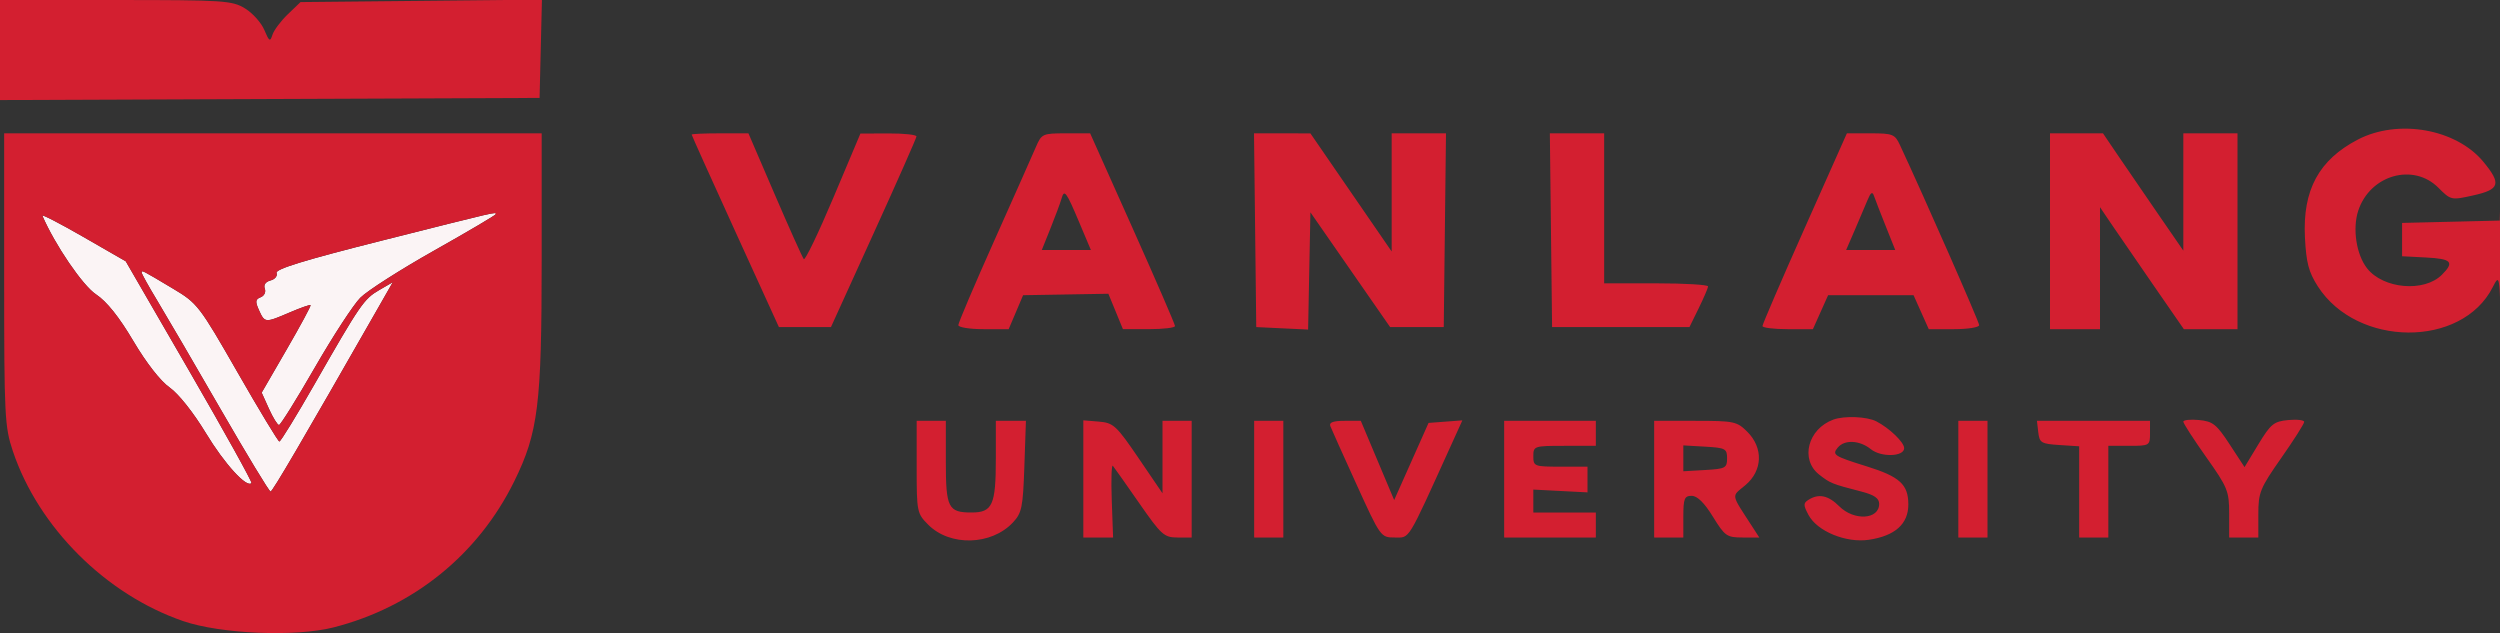 <svg xmlns="http://www.w3.org/2000/svg" width="600" height="152" viewBox="0 0 600 152" version="1.1"><rect x="0" y="0" width="600" height="152" fill="#333333" stroke="none"/><path d="M 10.168 51.777 C 13.204 58.793, 19.847 68.532, 23.039 70.645 C 25.612 72.347, 28.575 76.050, 32.002 81.844 C 35.112 87.102, 38.531 91.482, 40.709 93 C 42.804 94.461, 46.416 99.003, 49.397 103.925 C 53.894 111.349, 59.227 117.194, 60.354 115.933 C 60.567 115.695, 53.865 103.623, 45.461 89.106 L 30.180 62.713 20.008 56.862 C 14.414 53.643, 9.986 51.355, 10.168 51.777 M 91.690 57.731 C 73.001 62.446, 66.015 64.596, 66.370 65.523 C 66.641 66.227, 65.991 67.031, 64.927 67.309 C 63.731 67.622, 63.206 68.374, 63.553 69.278 C 63.864 70.088, 63.422 71.008, 62.564 71.337 C 61.285 71.828, 61.215 72.378, 62.167 74.466 C 63.557 77.519, 63.615 77.523, 69.559 74.975 C 72.157 73.861, 74.400 73.074, 74.542 73.225 C 74.685 73.376, 72.101 78.165, 68.801 83.866 L 62.801 94.233 64.552 98.116 C 65.516 100.252, 66.599 102, 66.961 102 C 67.322 102, 71.182 95.812, 75.537 88.250 C 79.893 80.688, 84.817 73.131, 86.478 71.457 C 88.140 69.783, 96.138 64.674, 104.250 60.104 C 112.362 55.533, 119 51.615, 119 51.397 C 119 50.823, 119.795 50.639, 91.690 57.731 M 34 65.423 C 34 65.721, 35.706 68.785, 37.791 72.232 C 39.877 75.680, 46.709 87.388, 52.975 98.250 C 59.241 109.112, 64.622 117.989, 64.934 117.976 C 65.413 117.955, 72.261 106.260, 90.885 73.654 L 94.269 67.728 91.012 69.614 C 87.345 71.738, 86.455 73.033, 75.461 92.250 C 71.135 99.813, 67.348 105.982, 67.047 105.961 C 66.746 105.939, 62.240 98.487, 57.034 89.402 C 47.840 73.357, 47.395 72.779, 41.534 69.281 C 33.913 64.732, 34 64.777, 34 65.423" stroke="none" fill="#fbf4f5" fill-rule="evenodd"/><path d="M 0 12.007 L 0 24.015 64.750 23.757 L 129.500 23.500 129.782 11.707 L 130.064 -0.087 101.096 0.207 L 72.128 0.500 69.076 3.426 C 67.397 5.035, 65.739 7.248, 65.391 8.343 C 64.832 10.103, 64.607 9.970, 63.436 7.186 C 62.709 5.456, 60.625 3.132, 58.807 2.023 C 55.701 0.130, 53.809 0.007, 27.750 0.004 L 0 0 0 12.007 M 565.877 33.501 C 556.526 38.372, 552.616 45.595, 553.184 56.950 C 553.490 63.066, 554.080 65.305, 556.287 68.740 C 565.701 83.387, 590.808 83.528, 598.224 68.976 C 599.934 65.620, 599.950 65.719, 600.251 81.547 C 600.418 90.321, 600.559 82.425, 600.564 64 C 600.568 45.575, 600.429 35.548, 600.254 41.719 L 599.935 52.937 588.218 53.219 L 576.500 53.500 576.500 57.500 L 576.500 61.500 582.250 61.800 C 588.414 62.121, 589.115 62.885, 586.056 65.944 C 581.802 70.198, 571.996 69.354, 568.099 64.398 C 565.513 61.112, 564.559 54.867, 565.982 50.553 C 568.806 41.998, 579.178 39.025, 585.198 45.045 C 588.218 48.064, 588.287 48.079, 593.621 46.885 C 599.966 45.465, 600.370 44.118, 596.029 38.852 C 589.498 30.928, 575.564 28.455, 565.877 33.501 M 1 67.032 C 1 99.903, 1.129 102.447, 3.088 108.282 C 9.227 126.565, 25.412 142.704, 44 149.077 C 52.969 152.151, 70.919 152.901, 80.026 150.582 C 99.193 145.700, 114.780 133.100, 123.427 115.500 C 129.174 103.802, 130 97.149, 130 62.542 L 130 32 65.500 32 L 1 32 1 67.032 M 166 32.300 C 166 32.464, 170.711 42.927, 176.468 55.550 L 186.937 78.500 193.183 78.500 L 199.430 78.500 209.667 56 C 215.298 43.625, 219.926 33.163, 219.952 32.750 C 219.979 32.337, 216.963 32.012, 213.250 32.026 L 206.500 32.053 200 47.460 C 196.425 55.934, 193.235 62.559, 192.912 62.183 C 192.589 61.808, 189.467 54.862, 185.974 46.750 L 179.623 32 172.812 32 C 169.065 32, 166 32.135, 166 32.300 M 248.629 35.250 C 247.861 37.038, 243.355 47.172, 238.616 57.772 C 233.877 68.371, 230 77.484, 230 78.022 C 230 78.560, 232.718 79, 236.041 79 L 242.082 79 243.813 74.925 L 245.543 70.850 255.776 70.675 L 266.009 70.500 267.755 74.746 L 269.500 78.993 275.750 78.996 C 279.188 78.998, 282.001 78.662, 282.002 78.250 C 282.004 77.838, 277.422 67.263, 271.820 54.750 L 261.636 32 255.831 32 C 250.236 32, 249.976 32.117, 248.629 35.250 M 301.232 55.250 L 301.500 78.500 307.722 78.797 L 313.945 79.094 314.222 65.023 L 314.500 50.952 324.064 64.726 L 333.629 78.500 340.064 78.500 L 346.500 78.500 346.768 55.250 L 347.037 32 340.518 32 L 334 32 334 46.178 L 334 60.355 324.250 46.183 L 314.500 32.010 307.732 32.005 L 300.963 32 301.232 55.250 M 372.232 55.250 L 372.500 78.500 388.987 78.500 L 405.473 78.500 407.678 74 C 408.890 71.525, 409.909 69.162, 409.941 68.750 C 409.973 68.338, 404.375 68, 397.500 68 L 385 68 385 50 L 385 32 378.482 32 L 371.963 32 372.232 55.250 M 433.120 54.750 C 427.546 67.263, 422.989 77.838, 422.993 78.250 C 422.997 78.662, 425.722 79, 429.049 79 L 435.098 79 436.924 74.920 L 438.751 70.840 449 70.840 L 459.249 70.840 461.076 74.920 L 462.902 79 468.951 79 C 472.278 79, 475 78.565, 475 78.033 C 475 77.264, 461.917 47.520, 455.961 34.750 C 454.782 32.221, 454.221 32, 448.966 32 L 443.253 32 433.120 54.750 M 492 55.500 L 492 79 498 79 L 504 79 504 64.360 L 504 49.721 506.626 53.610 C 508.070 55.750, 512.598 62.337, 516.687 68.250 L 524.123 79 530.562 79 L 537 79 537 55.500 L 537 32 530.500 32 L 524 32 524 46.077 L 524 60.153 517.919 51.327 C 514.574 46.472, 510.235 40.138, 508.277 37.250 L 504.717 32 498.358 32 L 492 32 492 55.500 M 254.750 47.710 C 254.473 48.695, 253.297 51.862, 252.138 54.750 L 250.029 60 255.921 60 L 261.813 60 259.069 53.496 C 255.864 45.899, 255.426 45.312, 254.750 47.710 M 448.215 48 C 447.653 49.375, 446.265 52.638, 445.132 55.250 L 443.071 60 448.965 60 L 454.860 60 452.561 54.250 C 451.296 51.087, 450.032 47.825, 449.750 47 C 449.375 45.901, 448.965 46.168, 448.215 48 M 10.168 51.777 C 13.204 58.793, 19.847 68.532, 23.039 70.645 C 25.612 72.347, 28.575 76.050, 32.002 81.844 C 35.112 87.102, 38.531 91.482, 40.709 93 C 42.804 94.461, 46.416 99.003, 49.397 103.925 C 53.894 111.349, 59.227 117.194, 60.354 115.933 C 60.567 115.695, 53.865 103.623, 45.461 89.106 L 30.180 62.713 20.008 56.862 C 14.414 53.643, 9.986 51.355, 10.168 51.777 M 91.690 57.731 C 73.001 62.446, 66.015 64.596, 66.370 65.523 C 66.641 66.227, 65.991 67.031, 64.927 67.309 C 63.731 67.622, 63.206 68.374, 63.553 69.278 C 63.864 70.088, 63.422 71.008, 62.564 71.337 C 61.285 71.828, 61.215 72.378, 62.167 74.466 C 63.557 77.519, 63.615 77.523, 69.559 74.975 C 72.157 73.861, 74.400 73.074, 74.542 73.225 C 74.685 73.376, 72.101 78.165, 68.801 83.866 L 62.801 94.233 64.552 98.116 C 65.516 100.252, 66.599 102, 66.961 102 C 67.322 102, 71.182 95.812, 75.537 88.250 C 79.893 80.688, 84.817 73.131, 86.478 71.457 C 88.140 69.783, 96.138 64.674, 104.250 60.104 C 112.362 55.533, 119 51.615, 119 51.397 C 119 50.823, 119.795 50.639, 91.690 57.731 M 34 65.423 C 34 65.721, 35.706 68.785, 37.791 72.232 C 39.877 75.680, 46.709 87.388, 52.975 98.250 C 59.241 109.112, 64.622 117.989, 64.934 117.976 C 65.413 117.955, 72.261 106.260, 90.885 73.654 L 94.269 67.728 91.012 69.614 C 87.345 71.738, 86.455 73.033, 75.461 92.250 C 71.135 99.813, 67.348 105.982, 67.047 105.961 C 66.746 105.939, 62.240 98.487, 57.034 89.402 C 47.840 73.357, 47.395 72.779, 41.534 69.281 C 33.913 64.732, 34 64.777, 34 65.423 M 440 100.706 C 433.886 102.941, 431.986 110.270, 436.582 113.886 C 439.252 115.986, 439.639 116.142, 446.750 117.979 C 449.827 118.774, 451 119.589, 451 120.932 C 451 124.708, 444.974 125.065, 441.409 121.500 C 438.794 118.885, 436.495 118.401, 434.046 119.950 C 432.774 120.755, 432.774 121.212, 434.046 123.599 C 436.135 127.520, 443.073 130.366, 448.542 129.546 C 454.811 128.606, 458 125.752, 458 121.082 C 458 116.273, 455.949 114.397, 447.982 111.917 C 440.124 109.472, 439.631 109.150, 441.074 107.411 C 442.691 105.462, 446.340 105.645, 449.012 107.809 C 451.463 109.793, 457 109.621, 457 107.561 C 457 106.150, 453.465 102.747, 450.316 101.125 C 448.060 99.963, 442.635 99.743, 440 100.706 M 524 101.204 C 524 101.620, 526.475 105.454, 529.500 109.723 C 534.631 116.965, 535 117.873, 535 123.243 L 535 129 538.500 129 L 542 129 542 123.381 C 542 118.189, 542.417 117.167, 547.500 109.913 C 550.525 105.596, 553 101.700, 553 101.256 C 553 100.811, 551.271 100.612, 549.157 100.814 C 545.714 101.142, 544.968 101.749, 542.001 106.645 L 538.690 112.109 535.111 106.637 C 531.966 101.829, 531.076 101.122, 527.766 100.806 C 525.695 100.609, 524 100.788, 524 101.204 M 220 112.077 C 220 122.877, 220.070 123.224, 222.802 125.956 C 228.022 131.176, 237.920 130.907, 243.089 125.405 C 245.240 123.115, 245.509 121.802, 245.847 111.934 L 246.221 101 242.611 101 L 239 101 239 110.066 C 239 121.224, 238.199 123, 233.165 123 C 227.567 123, 227 121.878, 227 110.800 L 227 101 223.500 101 L 220 101 220 112.077 M 260 114.940 L 260 129 263.571 129 L 267.142 129 266.821 120.045 C 266.644 115.120, 266.765 111.408, 267.088 111.795 C 267.412 112.183, 270.256 116.213, 273.407 120.750 C 278.698 128.367, 279.401 129, 282.569 129 L 286 129 286 115 L 286 101 282.500 101 L 279 101 279 109.695 L 279 118.390 273.250 109.945 C 267.925 102.124, 267.223 101.477, 263.750 101.190 L 260 100.879 260 114.940 M 301 115 L 301 129 304.500 129 L 308 129 308 115 L 308 101 304.500 101 L 301 101 301 115 M 319.270 102.250 C 319.536 102.938, 322.366 109.237, 325.559 116.250 C 331.327 128.918, 331.386 129, 334.739 129 C 338.421 129, 337.602 130.336, 348.105 107.193 L 350.967 100.887 346.910 101.193 L 342.853 101.500 338.727 110.758 L 334.601 120.016 330.597 110.508 L 326.594 101 322.690 101 C 319.975 101, 318.933 101.381, 319.270 102.250 M 361 115 L 361 129 372 129 L 383 129 383 126 L 383 123 375.500 123 L 368 123 367.998 120.250 L 367.996 117.500 374.498 117.835 L 381 118.171 381 115.085 L 381 112 374.500 112 C 368.233 112, 368 111.910, 368 109.500 C 368 107.056, 368.167 107, 375.500 107 L 383 107 383 104 L 383 101 372 101 L 361 101 361 115 M 397 115 L 397 129 400.500 129 L 404 129 404 124 C 404 119.659, 404.265 119, 406.009 119 C 407.343 119, 409.052 120.680, 411.095 124 C 413.965 128.664, 414.443 129, 418.201 129 L 422.230 129 420.615 126.500 C 415.295 118.265, 415.474 119.314, 418.899 116.432 C 423.037 112.949, 423.235 107.508, 419.364 103.636 C 416.872 101.144, 416.188 101, 406.864 101 L 397 101 397 115 M 470 115 L 470 129 473.500 129 L 477 129 477 115 L 477 101 473.500 101 L 470 101 470 115 M 489.184 103.750 C 489.473 106.268, 489.900 106.526, 494.250 106.805 L 499 107.110 499 118.055 L 499 129 502.500 129 L 506 129 506 118 L 506 107 511 107 C 515.889 107, 516 106.933, 516 104 L 516 101 502.434 101 L 488.867 101 489.184 103.750 M 404 110 L 404 113.105 409.250 112.802 C 414.103 112.523, 414.500 112.311, 414.500 110 C 414.500 107.689, 414.103 107.477, 409.250 107.198 L 404 106.895 404 110" stroke="none" fill="#d31f30" fill-rule="evenodd"/></svg>
